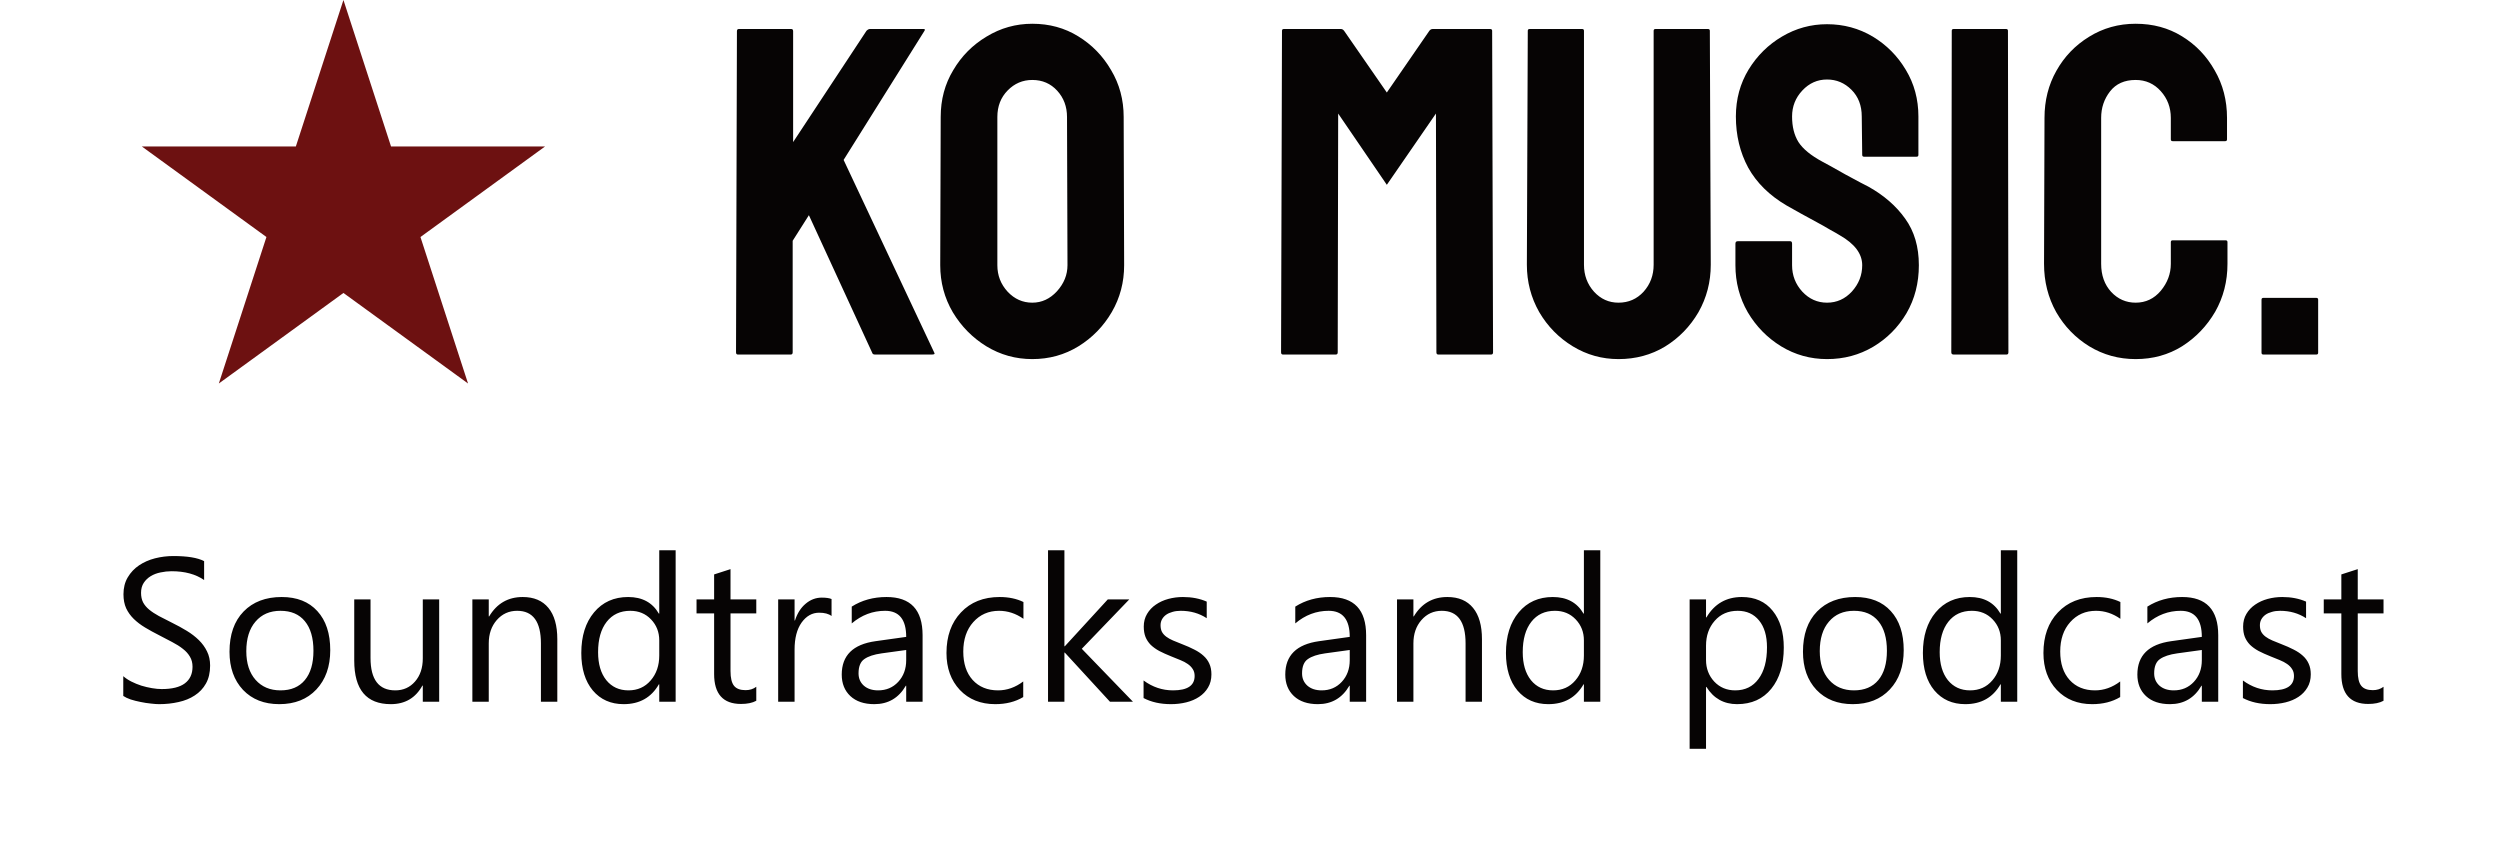 <svg width="171" height="58" viewBox="0 0 171 58" fill="none" xmlns="http://www.w3.org/2000/svg">
<path d="M23.491 0L26.747 10.019L37.281 10.019L28.759 16.212L32.014 26.231L23.491 20.038L14.968 26.231L18.224 16.212L9.701 10.019L20.236 10.019L23.491 0Z" fill="#6D1111"/>
<path d="M54.094 24.25H50.469C50.385 24.25 50.344 24.198 50.344 24.094L50.406 2.141C50.406 2.036 50.448 1.984 50.531 1.984H54.125C54.208 1.984 54.25 2.036 54.25 2.141V9.719L59.266 2.109C59.349 2.026 59.427 1.984 59.5 1.984H63.172C63.266 1.984 63.286 2.026 63.234 2.109L57.703 10.938L63.906 24.125C63.958 24.208 63.906 24.25 63.75 24.25H59.844C59.74 24.25 59.677 24.208 59.656 24.125L55.328 14.719L54.219 16.469V24.094C54.219 24.198 54.177 24.25 54.094 24.25ZM70.609 24.562C69.474 24.562 68.427 24.271 67.469 23.688C66.521 23.104 65.755 22.328 65.172 21.359C64.599 20.38 64.312 19.307 64.312 18.141L64.344 8C64.344 6.812 64.63 5.745 65.203 4.797C65.766 3.839 66.526 3.073 67.484 2.5C68.443 1.917 69.484 1.625 70.609 1.625C71.776 1.625 72.823 1.911 73.75 2.484C74.688 3.057 75.438 3.828 76 4.797C76.573 5.755 76.859 6.823 76.859 8L76.891 18.141C76.891 19.307 76.609 20.375 76.047 21.344C75.474 22.323 74.713 23.104 73.766 23.688C72.818 24.271 71.766 24.562 70.609 24.562ZM70.609 20.703C71.255 20.703 71.818 20.443 72.297 19.922C72.776 19.391 73.016 18.797 73.016 18.141L72.984 8C72.984 7.292 72.76 6.693 72.312 6.203C71.865 5.714 71.297 5.469 70.609 5.469C69.953 5.469 69.391 5.708 68.922 6.188C68.453 6.667 68.219 7.271 68.219 8V18.141C68.219 18.838 68.453 19.443 68.922 19.953C69.391 20.453 69.953 20.703 70.609 20.703ZM91.375 24.25H87.75C87.667 24.25 87.625 24.198 87.625 24.094L87.688 2.109C87.688 2.026 87.729 1.984 87.812 1.984H91.719C91.802 1.984 91.875 2.026 91.938 2.109L94.859 6.328L97.766 2.109C97.828 2.026 97.906 1.984 98 1.984H101.922C102.016 1.984 102.063 2.026 102.063 2.109L102.125 24.094C102.125 24.198 102.083 24.25 102 24.25H98.375C98.292 24.25 98.25 24.198 98.25 24.094L98.219 7.766L94.859 12.641L91.531 7.766L91.5 24.094C91.5 24.198 91.458 24.25 91.375 24.25ZM110.703 24.562C109.578 24.562 108.536 24.271 107.578 23.688C106.62 23.104 105.854 22.323 105.281 21.344C104.719 20.354 104.438 19.276 104.438 18.109L104.5 2.109C104.5 2.026 104.542 1.984 104.625 1.984H108.219C108.302 1.984 108.344 2.026 108.344 2.109V18.109C108.344 18.828 108.573 19.443 109.031 19.953C109.49 20.453 110.047 20.703 110.703 20.703C111.391 20.703 111.964 20.453 112.422 19.953C112.88 19.443 113.109 18.828 113.109 18.109V2.109C113.109 2.026 113.151 1.984 113.234 1.984H116.828C116.911 1.984 116.953 2.026 116.953 2.109L117.016 18.109C117.016 19.287 116.734 20.37 116.172 21.359C115.599 22.338 114.839 23.12 113.891 23.703C112.943 24.276 111.88 24.562 110.703 24.562ZM124.969 24.562C123.833 24.562 122.786 24.271 121.828 23.688C120.88 23.104 120.12 22.328 119.547 21.359C118.984 20.38 118.703 19.307 118.703 18.141V16.672C118.703 16.557 118.755 16.5 118.859 16.5H122.453C122.536 16.5 122.578 16.557 122.578 16.672V18.141C122.578 18.838 122.812 19.443 123.281 19.953C123.75 20.453 124.312 20.703 124.969 20.703C125.635 20.703 126.203 20.448 126.672 19.938C127.141 19.417 127.375 18.818 127.375 18.141C127.375 17.359 126.865 16.677 125.844 16.094C125.677 15.99 125.458 15.865 125.188 15.719C124.927 15.562 124.615 15.385 124.25 15.188C123.885 14.99 123.531 14.797 123.188 14.609C122.844 14.412 122.51 14.224 122.188 14.047C121.021 13.359 120.151 12.5 119.578 11.469C119.016 10.427 118.734 9.26 118.734 7.969C118.734 6.781 119.026 5.708 119.609 4.75C120.193 3.802 120.953 3.052 121.891 2.5C122.839 1.938 123.865 1.656 124.969 1.656C126.104 1.656 127.146 1.938 128.094 2.5C129.042 3.073 129.797 3.833 130.359 4.781C130.932 5.729 131.219 6.792 131.219 7.969V10.594C131.219 10.677 131.177 10.719 131.094 10.719H127.5C127.417 10.719 127.375 10.677 127.375 10.594L127.344 7.969C127.344 7.219 127.109 6.609 126.641 6.141C126.172 5.672 125.615 5.438 124.969 5.438C124.312 5.438 123.75 5.688 123.281 6.188C122.812 6.688 122.578 7.281 122.578 7.969C122.578 8.667 122.724 9.25 123.016 9.719C123.318 10.188 123.865 10.635 124.656 11.062C124.74 11.104 124.932 11.208 125.234 11.375C125.536 11.542 125.87 11.729 126.234 11.938C126.609 12.135 126.948 12.318 127.25 12.484C127.552 12.641 127.734 12.734 127.797 12.766C128.859 13.359 129.698 14.088 130.312 14.953C130.938 15.818 131.25 16.88 131.25 18.141C131.25 19.359 130.969 20.453 130.406 21.422C129.833 22.391 129.073 23.156 128.125 23.719C127.177 24.281 126.125 24.562 124.969 24.562ZM137.25 24.25H133.625C133.521 24.25 133.469 24.198 133.469 24.094L133.5 2.109C133.5 2.026 133.542 1.984 133.625 1.984H137.219C137.302 1.984 137.344 2.026 137.344 2.109L137.375 24.094C137.375 24.198 137.333 24.25 137.25 24.25ZM146.078 24.562C144.922 24.562 143.865 24.271 142.906 23.688C141.958 23.104 141.203 22.323 140.641 21.344C140.089 20.354 139.812 19.255 139.812 18.047L139.844 8.062C139.844 6.875 140.115 5.802 140.656 4.844C141.198 3.875 141.943 3.099 142.891 2.516C143.849 1.922 144.911 1.625 146.078 1.625C147.266 1.625 148.323 1.911 149.25 2.484C150.188 3.057 150.932 3.833 151.484 4.812C152.047 5.781 152.328 6.865 152.328 8.062V9.531C152.328 9.615 152.286 9.656 152.203 9.656H148.609C148.526 9.656 148.484 9.615 148.484 9.531V8.062C148.484 7.354 148.255 6.745 147.797 6.234C147.339 5.724 146.766 5.469 146.078 5.469C145.318 5.469 144.734 5.729 144.328 6.25C143.922 6.771 143.719 7.375 143.719 8.062V18.047C143.719 18.828 143.948 19.469 144.406 19.969C144.865 20.458 145.422 20.703 146.078 20.703C146.766 20.703 147.339 20.432 147.797 19.891C148.255 19.338 148.484 18.724 148.484 18.047V16.562C148.484 16.479 148.526 16.438 148.609 16.438H152.234C152.318 16.438 152.359 16.479 152.359 16.562V18.047C152.359 19.245 152.078 20.338 151.516 21.328C150.943 22.307 150.188 23.094 149.25 23.688C148.312 24.271 147.255 24.562 146.078 24.562ZM158.438 24.25H154.812C154.729 24.25 154.688 24.208 154.688 24.125V20.5C154.688 20.417 154.729 20.375 154.812 20.375H158.438C158.521 20.375 158.562 20.417 158.562 20.5V24.125C158.562 24.208 158.521 24.25 158.438 24.25Z" fill="#060404"/>
<path d="M8.432 47.603V46.25C8.587 46.387 8.771 46.51 8.985 46.619C9.204 46.728 9.432 46.822 9.669 46.899C9.91 46.972 10.152 47.029 10.394 47.07C10.635 47.111 10.858 47.132 11.063 47.132C11.77 47.132 12.296 47.002 12.643 46.742C12.993 46.478 13.169 46.1 13.169 45.607C13.169 45.343 13.11 45.113 12.991 44.917C12.877 44.721 12.718 44.543 12.513 44.384C12.308 44.22 12.064 44.065 11.781 43.919C11.503 43.769 11.203 43.611 10.879 43.447C10.537 43.274 10.218 43.099 9.922 42.921C9.626 42.743 9.368 42.547 9.149 42.333C8.931 42.119 8.757 41.877 8.63 41.608C8.507 41.335 8.445 41.016 8.445 40.651C8.445 40.205 8.543 39.817 8.739 39.489C8.935 39.157 9.193 38.883 9.512 38.669C9.831 38.455 10.193 38.295 10.599 38.19C11.009 38.086 11.426 38.033 11.85 38.033C12.816 38.033 13.52 38.149 13.962 38.382V39.674C13.383 39.273 12.64 39.072 11.733 39.072C11.483 39.072 11.232 39.1 10.981 39.154C10.731 39.204 10.508 39.289 10.312 39.407C10.116 39.526 9.956 39.678 9.833 39.865C9.71 40.052 9.648 40.28 9.648 40.549C9.648 40.8 9.694 41.016 9.785 41.198C9.881 41.38 10.02 41.547 10.202 41.697C10.384 41.848 10.605 41.993 10.865 42.135C11.13 42.276 11.433 42.431 11.774 42.6C12.125 42.773 12.458 42.955 12.773 43.147C13.087 43.338 13.363 43.55 13.6 43.782C13.837 44.015 14.023 44.272 14.16 44.555C14.301 44.837 14.372 45.161 14.372 45.525C14.372 46.008 14.276 46.419 14.085 46.756C13.898 47.089 13.643 47.36 13.319 47.569C13 47.779 12.631 47.929 12.212 48.02C11.793 48.116 11.351 48.164 10.886 48.164C10.731 48.164 10.539 48.15 10.312 48.123C10.084 48.1 9.851 48.064 9.614 48.014C9.377 47.968 9.152 47.911 8.938 47.843C8.728 47.77 8.559 47.69 8.432 47.603ZM19.102 48.164C18.068 48.164 17.241 47.838 16.621 47.187C16.006 46.53 15.698 45.662 15.698 44.582C15.698 43.406 16.02 42.488 16.662 41.827C17.305 41.166 18.173 40.836 19.267 40.836C20.31 40.836 21.124 41.157 21.707 41.8C22.295 42.442 22.589 43.333 22.589 44.473C22.589 45.589 22.272 46.485 21.639 47.159C21.01 47.829 20.164 48.164 19.102 48.164ZM19.185 41.779C18.465 41.779 17.895 42.025 17.476 42.518C17.056 43.005 16.847 43.68 16.847 44.541C16.847 45.37 17.059 46.024 17.482 46.503C17.906 46.981 18.474 47.221 19.185 47.221C19.909 47.221 20.465 46.986 20.852 46.517C21.244 46.047 21.44 45.38 21.44 44.514C21.44 43.639 21.244 42.964 20.852 42.49C20.465 42.016 19.909 41.779 19.185 41.779ZM30.04 48H28.919V46.893H28.892C28.427 47.74 27.707 48.164 26.731 48.164C25.064 48.164 24.23 47.171 24.23 45.184V41H25.344V45.006C25.344 46.482 25.909 47.221 27.039 47.221C27.586 47.221 28.035 47.02 28.386 46.619C28.741 46.214 28.919 45.685 28.919 45.033V41H30.04V48ZM38.12 48H36.999V44.008C36.999 42.522 36.457 41.779 35.372 41.779C34.812 41.779 34.347 41.991 33.977 42.415C33.613 42.834 33.431 43.365 33.431 44.008V48H32.31V41H33.431V42.162H33.458C33.987 41.278 34.752 40.836 35.755 40.836C36.52 40.836 37.106 41.084 37.512 41.581C37.917 42.073 38.12 42.786 38.12 43.721V48ZM46.214 48H45.093V46.81H45.065C44.546 47.713 43.744 48.164 42.659 48.164C41.78 48.164 41.075 47.852 40.547 47.227C40.023 46.599 39.761 45.744 39.761 44.664C39.761 43.507 40.052 42.579 40.636 41.882C41.219 41.185 41.996 40.836 42.967 40.836C43.928 40.836 44.628 41.214 45.065 41.971H45.093V37.637H46.214V48ZM45.093 44.835V43.803C45.093 43.238 44.906 42.759 44.532 42.367C44.158 41.975 43.685 41.779 43.11 41.779C42.427 41.779 41.889 42.03 41.497 42.531C41.105 43.033 40.909 43.725 40.909 44.609C40.909 45.416 41.096 46.054 41.47 46.523C41.848 46.988 42.354 47.221 42.987 47.221C43.612 47.221 44.117 46.995 44.505 46.544C44.897 46.093 45.093 45.523 45.093 44.835ZM51.73 47.932C51.466 48.078 51.117 48.15 50.685 48.15C49.459 48.15 48.846 47.467 48.846 46.1V41.957H47.643V41H48.846V39.291L49.967 38.929V41H51.73V41.957H49.967V45.901C49.967 46.371 50.047 46.706 50.206 46.906C50.366 47.107 50.63 47.207 50.999 47.207C51.282 47.207 51.525 47.13 51.73 46.975V47.932ZM56.878 42.135C56.682 41.984 56.399 41.909 56.03 41.909C55.552 41.909 55.151 42.135 54.827 42.586C54.508 43.037 54.349 43.652 54.349 44.432V48H53.227V41H54.349V42.442H54.376C54.535 41.95 54.779 41.567 55.107 41.294C55.435 41.016 55.802 40.877 56.208 40.877C56.5 40.877 56.723 40.909 56.878 40.973V42.135ZM63.105 48H61.984V46.906H61.957C61.469 47.745 60.752 48.164 59.804 48.164C59.106 48.164 58.56 47.98 58.163 47.61C57.771 47.241 57.575 46.751 57.575 46.141C57.575 44.833 58.345 44.072 59.886 43.857L61.984 43.563C61.984 42.374 61.504 41.779 60.542 41.779C59.699 41.779 58.938 42.066 58.259 42.641V41.492C58.947 41.055 59.74 40.836 60.638 40.836C62.283 40.836 63.105 41.706 63.105 43.447V48ZM61.984 44.459L60.296 44.691C59.776 44.764 59.384 44.894 59.12 45.081C58.856 45.263 58.724 45.589 58.724 46.059C58.724 46.4 58.844 46.681 59.086 46.899C59.332 47.114 59.658 47.221 60.063 47.221C60.62 47.221 61.078 47.027 61.438 46.64C61.802 46.248 61.984 45.753 61.984 45.156V44.459ZM69.989 47.679C69.451 48.002 68.814 48.164 68.075 48.164C67.077 48.164 66.27 47.84 65.655 47.193C65.045 46.542 64.739 45.699 64.739 44.664C64.739 43.511 65.07 42.586 65.731 41.889C66.391 41.187 67.273 40.836 68.376 40.836C68.991 40.836 69.534 40.95 70.003 41.178V42.326C69.483 41.962 68.927 41.779 68.335 41.779C67.62 41.779 67.032 42.037 66.571 42.552C66.116 43.062 65.888 43.734 65.888 44.568C65.888 45.389 66.102 46.036 66.53 46.51C66.963 46.984 67.542 47.221 68.267 47.221C68.877 47.221 69.451 47.018 69.989 46.612V47.679ZM77.495 48H75.923L72.833 44.637H72.806V48H71.685V37.637H72.806V44.206H72.833L75.772 41H77.242L73.995 44.377L77.495 48ZM78.22 47.747V46.544C78.83 46.995 79.503 47.221 80.236 47.221C81.221 47.221 81.713 46.893 81.713 46.236C81.713 46.05 81.67 45.892 81.583 45.765C81.501 45.633 81.387 45.516 81.241 45.416C81.1 45.316 80.931 45.227 80.735 45.149C80.544 45.067 80.337 44.983 80.113 44.897C79.803 44.773 79.53 44.65 79.293 44.527C79.061 44.4 78.865 44.258 78.705 44.103C78.55 43.944 78.432 43.764 78.35 43.563C78.272 43.363 78.233 43.128 78.233 42.859C78.233 42.531 78.309 42.242 78.459 41.991C78.609 41.736 78.81 41.524 79.061 41.355C79.311 41.182 79.596 41.052 79.915 40.966C80.239 40.879 80.571 40.836 80.913 40.836C81.519 40.836 82.061 40.941 82.54 41.15V42.285C82.025 41.948 81.433 41.779 80.763 41.779C80.553 41.779 80.364 41.804 80.195 41.855C80.027 41.9 79.881 41.966 79.758 42.053C79.639 42.139 79.546 42.244 79.478 42.367C79.414 42.486 79.382 42.618 79.382 42.764C79.382 42.946 79.414 43.099 79.478 43.222C79.546 43.345 79.644 43.454 79.772 43.55C79.899 43.645 80.054 43.732 80.236 43.81C80.419 43.887 80.626 43.971 80.858 44.062C81.168 44.181 81.446 44.304 81.692 44.432C81.939 44.555 82.148 44.696 82.321 44.855C82.495 45.01 82.627 45.19 82.718 45.395C82.814 45.601 82.861 45.844 82.861 46.127C82.861 46.473 82.784 46.774 82.629 47.029C82.478 47.285 82.276 47.496 82.02 47.665C81.765 47.834 81.471 47.959 81.139 48.041C80.806 48.123 80.457 48.164 80.093 48.164C79.373 48.164 78.748 48.025 78.22 47.747ZM93.443 48H92.322V46.906H92.295C91.807 47.745 91.09 48.164 90.142 48.164C89.444 48.164 88.897 47.98 88.501 47.61C88.109 47.241 87.913 46.751 87.913 46.141C87.913 44.833 88.683 44.072 90.224 43.857L92.322 43.563C92.322 42.374 91.841 41.779 90.88 41.779C90.037 41.779 89.276 42.066 88.597 42.641V41.492C89.285 41.055 90.078 40.836 90.976 40.836C92.621 40.836 93.443 41.706 93.443 43.447V48ZM92.322 44.459L90.634 44.691C90.114 44.764 89.722 44.894 89.458 45.081C89.194 45.263 89.061 45.589 89.061 46.059C89.061 46.4 89.182 46.681 89.424 46.899C89.67 47.114 89.996 47.221 90.401 47.221C90.957 47.221 91.415 47.027 91.775 46.64C92.14 46.248 92.322 45.753 92.322 45.156V44.459ZM101.366 48H100.245V44.008C100.245 42.522 99.703 41.779 98.618 41.779C98.058 41.779 97.593 41.991 97.224 42.415C96.859 42.834 96.677 43.365 96.677 44.008V48H95.556V41H96.677V42.162H96.704C97.233 41.278 97.998 40.836 99.001 40.836C99.767 40.836 100.352 41.084 100.758 41.581C101.163 42.073 101.366 42.786 101.366 43.721V48ZM109.46 48H108.339V46.81H108.312C107.792 47.713 106.99 48.164 105.905 48.164C105.026 48.164 104.322 47.852 103.793 47.227C103.269 46.599 103.007 45.744 103.007 44.664C103.007 43.507 103.299 42.579 103.882 41.882C104.465 41.185 105.242 40.836 106.213 40.836C107.174 40.836 107.874 41.214 108.312 41.971H108.339V37.637H109.46V48ZM108.339 44.835V43.803C108.339 43.238 108.152 42.759 107.778 42.367C107.405 41.975 106.931 41.779 106.356 41.779C105.673 41.779 105.135 42.03 104.743 42.531C104.351 43.033 104.155 43.725 104.155 44.609C104.155 45.416 104.342 46.054 104.716 46.523C105.094 46.988 105.6 47.221 106.233 47.221C106.858 47.221 107.364 46.995 107.751 46.544C108.143 46.093 108.339 45.523 108.339 44.835ZM116.72 46.988H116.692V51.22H115.571V41H116.692V42.23H116.72C117.271 41.301 118.078 40.836 119.14 40.836C120.042 40.836 120.746 41.15 121.252 41.779C121.758 42.404 122.011 43.242 122.011 44.295C122.011 45.466 121.726 46.405 121.156 47.111C120.587 47.813 119.807 48.164 118.818 48.164C117.911 48.164 117.212 47.772 116.72 46.988ZM116.692 44.165V45.143C116.692 45.721 116.879 46.214 117.253 46.619C117.631 47.02 118.11 47.221 118.688 47.221C119.368 47.221 119.898 46.961 120.281 46.441C120.669 45.922 120.862 45.2 120.862 44.274C120.862 43.495 120.682 42.884 120.322 42.442C119.962 42 119.475 41.779 118.859 41.779C118.208 41.779 117.684 42.007 117.287 42.463C116.891 42.914 116.692 43.481 116.692 44.165ZM126.728 48.164C125.693 48.164 124.866 47.838 124.246 47.187C123.631 46.53 123.323 45.662 123.323 44.582C123.323 43.406 123.645 42.488 124.287 41.827C124.93 41.166 125.798 40.836 126.892 40.836C127.935 40.836 128.749 41.157 129.332 41.8C129.92 42.442 130.214 43.333 130.214 44.473C130.214 45.589 129.897 46.485 129.264 47.159C128.635 47.829 127.789 48.164 126.728 48.164ZM126.81 41.779C126.09 41.779 125.52 42.025 125.101 42.518C124.681 43.005 124.472 43.68 124.472 44.541C124.472 45.37 124.684 46.024 125.107 46.503C125.531 46.981 126.099 47.221 126.81 47.221C127.534 47.221 128.09 46.986 128.478 46.517C128.869 46.047 129.065 45.38 129.065 44.514C129.065 43.639 128.869 42.964 128.478 42.49C128.09 42.016 127.534 41.779 126.81 41.779ZM137.979 48H136.858V46.81H136.831C136.312 47.713 135.509 48.164 134.425 48.164C133.545 48.164 132.841 47.852 132.312 47.227C131.788 46.599 131.526 45.744 131.526 44.664C131.526 43.507 131.818 42.579 132.401 41.882C132.985 41.185 133.762 40.836 134.732 40.836C135.694 40.836 136.394 41.214 136.831 41.971H136.858V37.637H137.979V48ZM136.858 44.835V43.803C136.858 43.238 136.672 42.759 136.298 42.367C135.924 41.975 135.45 41.779 134.876 41.779C134.192 41.779 133.655 42.03 133.263 42.531C132.871 43.033 132.675 43.725 132.675 44.609C132.675 45.416 132.862 46.054 133.235 46.523C133.614 46.988 134.119 47.221 134.753 47.221C135.377 47.221 135.883 46.995 136.271 46.544C136.662 46.093 136.858 45.523 136.858 44.835ZM145.021 47.679C144.483 48.002 143.845 48.164 143.106 48.164C142.108 48.164 141.302 47.84 140.687 47.193C140.076 46.542 139.771 45.699 139.771 44.664C139.771 43.511 140.101 42.586 140.762 41.889C141.423 41.187 142.304 40.836 143.407 40.836C144.022 40.836 144.565 40.95 145.034 41.178V42.326C144.515 41.962 143.959 41.779 143.366 41.779C142.651 41.779 142.063 42.037 141.603 42.552C141.147 43.062 140.919 43.734 140.919 44.568C140.919 45.389 141.133 46.036 141.562 46.51C141.994 46.984 142.573 47.221 143.298 47.221C143.909 47.221 144.483 47.018 145.021 46.612V47.679ZM151.727 48H150.605V46.906H150.578C150.09 47.745 149.373 48.164 148.425 48.164C147.728 48.164 147.181 47.98 146.784 47.61C146.392 47.241 146.196 46.751 146.196 46.141C146.196 44.833 146.966 44.072 148.507 43.857L150.605 43.563C150.605 42.374 150.125 41.779 149.163 41.779C148.32 41.779 147.559 42.066 146.88 42.641V41.492C147.568 41.055 148.361 40.836 149.259 40.836C150.904 40.836 151.727 41.706 151.727 43.447V48ZM150.605 44.459L148.917 44.691C148.397 44.764 148.006 44.894 147.741 45.081C147.477 45.263 147.345 45.589 147.345 46.059C147.345 46.4 147.465 46.681 147.707 46.899C147.953 47.114 148.279 47.221 148.685 47.221C149.241 47.221 149.699 47.027 150.059 46.64C150.423 46.248 150.605 45.753 150.605 45.156V44.459ZM153.415 47.747V46.544C154.026 46.995 154.698 47.221 155.432 47.221C156.416 47.221 156.908 46.893 156.908 46.236C156.908 46.05 156.865 45.892 156.778 45.765C156.696 45.633 156.582 45.516 156.437 45.416C156.295 45.316 156.127 45.227 155.931 45.149C155.739 45.067 155.532 44.983 155.309 44.897C154.999 44.773 154.725 44.65 154.488 44.527C154.256 44.4 154.06 44.258 153.9 44.103C153.745 43.944 153.627 43.764 153.545 43.563C153.467 43.363 153.429 43.128 153.429 42.859C153.429 42.531 153.504 42.242 153.654 41.991C153.805 41.736 154.005 41.524 154.256 41.355C154.507 41.182 154.791 41.052 155.11 40.966C155.434 40.879 155.767 40.836 156.108 40.836C156.715 40.836 157.257 40.941 157.735 41.15V42.285C157.22 41.948 156.628 41.779 155.958 41.779C155.748 41.779 155.559 41.804 155.391 41.855C155.222 41.9 155.076 41.966 154.953 42.053C154.835 42.139 154.741 42.244 154.673 42.367C154.609 42.486 154.577 42.618 154.577 42.764C154.577 42.946 154.609 43.099 154.673 43.222C154.741 43.345 154.839 43.454 154.967 43.55C155.094 43.645 155.249 43.732 155.432 43.81C155.614 43.887 155.821 43.971 156.054 44.062C156.364 44.181 156.642 44.304 156.888 44.432C157.134 44.555 157.343 44.696 157.517 44.855C157.69 45.01 157.822 45.19 157.913 45.395C158.009 45.601 158.057 45.844 158.057 46.127C158.057 46.473 157.979 46.774 157.824 47.029C157.674 47.285 157.471 47.496 157.216 47.665C156.961 47.834 156.667 47.959 156.334 48.041C156.001 48.123 155.653 48.164 155.288 48.164C154.568 48.164 153.944 48.025 153.415 47.747ZM163.033 47.932C162.769 48.078 162.42 48.15 161.987 48.15C160.761 48.15 160.148 47.467 160.148 46.1V41.957H158.945V41H160.148V39.291L161.27 38.929V41H163.033V41.957H161.27V45.901C161.27 46.371 161.349 46.706 161.509 46.906C161.668 47.107 161.933 47.207 162.302 47.207C162.584 47.207 162.828 47.13 163.033 46.975V47.932Z" fill="#060404"/>
</svg>
